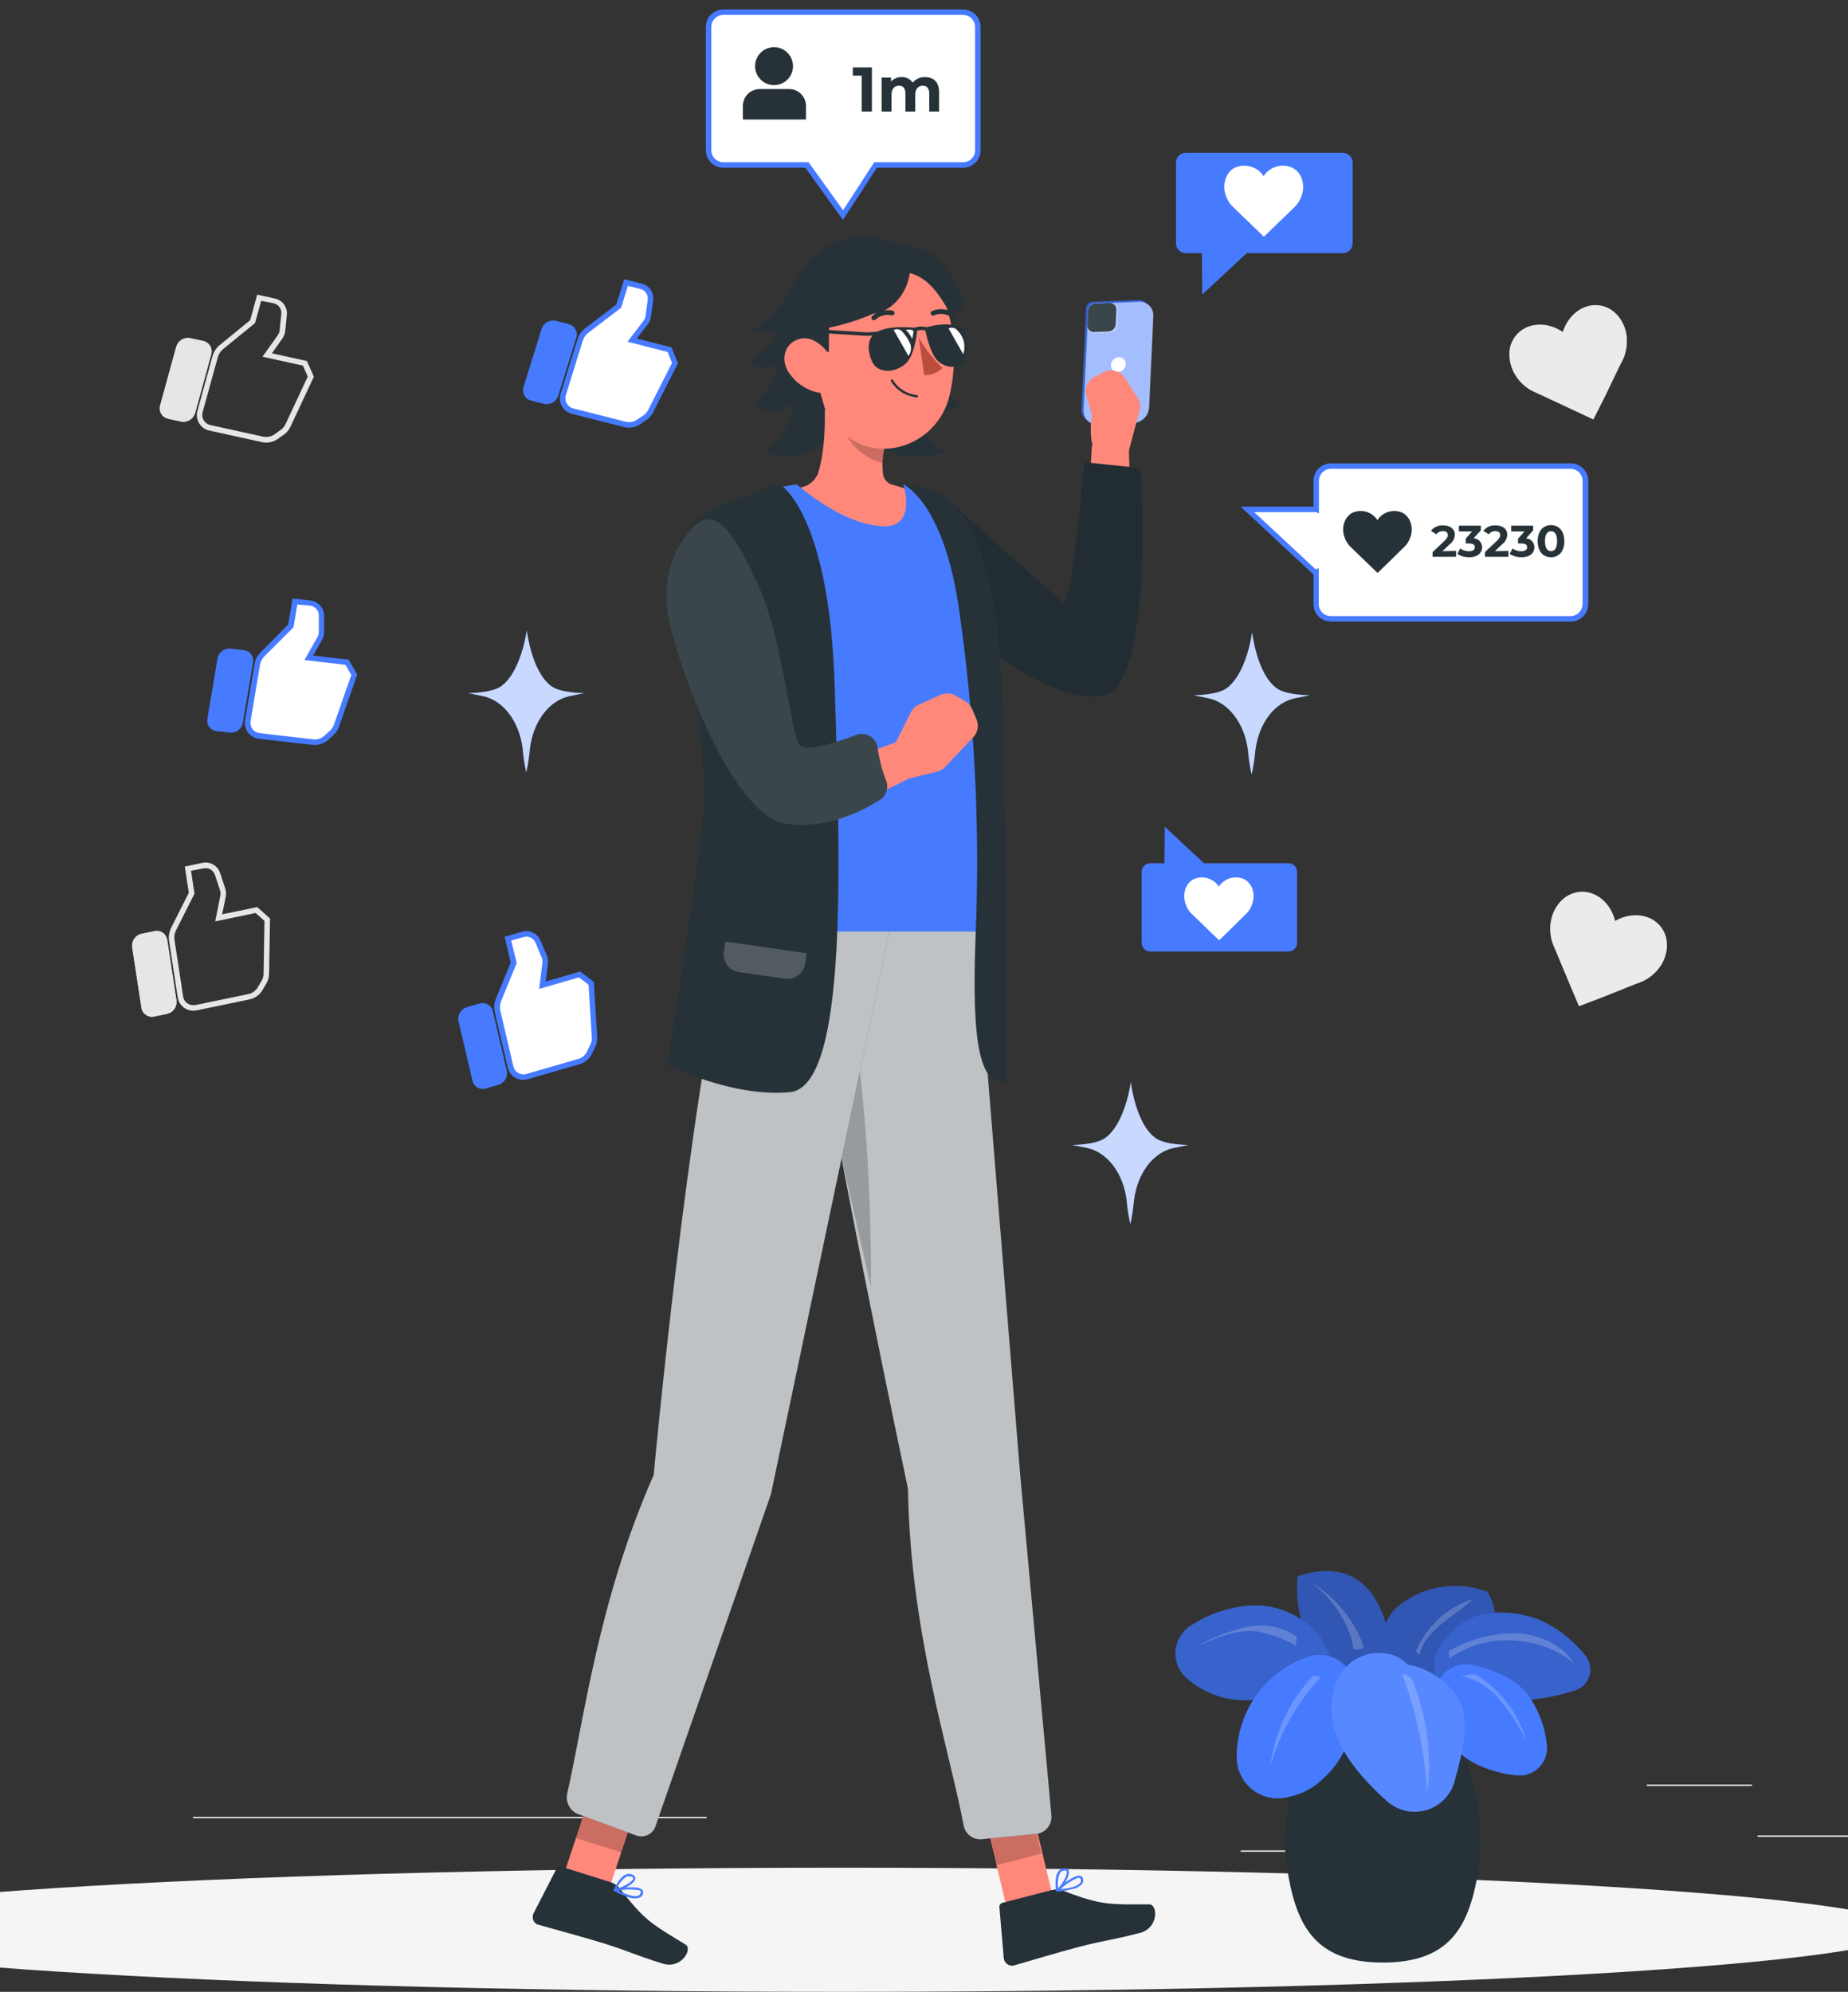 <svg width="77" height="83" viewBox="0 0 77 83" fill="none" xmlns="http://www.w3.org/2000/svg">
<rect x="0" y="0" width="77" height="83" fill="#333333" stroke="none"/>
<g clip-path="url(#clip0_9347_9105)">
<path d="M80.798 76.483H73.231V76.54H80.798V76.483Z" fill="#EBEBEB"/>
<path d="M53.681 77.106H51.695V77.163H53.681V77.106Z" fill="#EBEBEB"/>
<path d="M73.002 74.363H68.617V74.42H73.002V74.363Z" fill="#EBEBEB"/>
<path d="M29.444 75.711H8.039V75.768H29.444V75.711Z" fill="#EBEBEB"/>
<path d="M6.437 38.801L5.897 38.911C5.774 38.939 5.665 39.012 5.593 39.116C5.521 39.22 5.491 39.348 5.509 39.473L5.893 41.987C5.901 42.047 5.921 42.105 5.953 42.157C5.985 42.209 6.027 42.253 6.077 42.288C6.126 42.323 6.183 42.347 6.243 42.359C6.302 42.371 6.364 42.37 6.423 42.357L6.962 42.245C7.086 42.218 7.194 42.145 7.266 42.041C7.338 41.937 7.369 41.81 7.351 41.685L6.967 39.172C6.959 39.111 6.938 39.053 6.907 39.002C6.875 38.95 6.833 38.905 6.783 38.87C6.733 38.835 6.677 38.811 6.617 38.799C6.557 38.788 6.496 38.788 6.437 38.801Z" fill="#E6E6E6"/>
<path d="M6.437 38.801L5.897 38.911C5.774 38.939 5.665 39.012 5.593 39.116C5.521 39.22 5.491 39.348 5.509 39.473L5.893 41.987C5.901 42.047 5.921 42.105 5.953 42.157C5.985 42.209 6.027 42.253 6.077 42.288C6.126 42.323 6.183 42.347 6.243 42.359C6.302 42.371 6.364 42.37 6.423 42.357L6.962 42.245C7.086 42.218 7.194 42.145 7.266 42.041C7.338 41.937 7.369 41.81 7.351 41.685L6.967 39.172C6.959 39.111 6.938 39.053 6.907 39.002C6.875 38.95 6.833 38.905 6.783 38.87C6.733 38.835 6.677 38.811 6.617 38.799C6.557 38.788 6.496 38.788 6.437 38.801Z" fill="#E6E6E6"/>
<path d="M8.057 42.116C7.897 42.117 7.743 42.06 7.623 41.956C7.503 41.852 7.425 41.707 7.403 41.549L7.044 39.203C7.018 39.016 7.049 38.825 7.133 38.657L7.867 37.201L7.7 36.109L8.431 35.956C8.586 35.922 8.748 35.947 8.885 36.026C9.022 36.105 9.125 36.233 9.174 36.383L9.384 37.021C9.421 37.133 9.428 37.252 9.405 37.368L9.258 38.099L10.719 37.798L11.251 38.275L11.212 40.576C11.21 40.719 11.171 40.858 11.098 40.98L10.94 41.252C10.882 41.352 10.804 41.439 10.711 41.507C10.618 41.574 10.511 41.621 10.399 41.645L8.196 42.102C8.15 42.111 8.103 42.116 8.057 42.116ZM7.958 36.287L8.105 37.238L7.337 38.76C7.273 38.886 7.25 39.029 7.271 39.169L7.629 41.515C7.637 41.574 7.657 41.631 7.688 41.682C7.719 41.733 7.761 41.776 7.81 41.81C7.91 41.877 8.032 41.901 8.15 41.879L10.353 41.422C10.434 41.404 10.511 41.37 10.579 41.32C10.646 41.271 10.702 41.208 10.744 41.136L10.901 40.866C10.953 40.777 10.981 40.677 10.983 40.574L11.02 38.376L10.652 38.044L8.966 38.394L9.181 37.325C9.196 37.249 9.191 37.17 9.167 37.096L8.957 36.461C8.926 36.364 8.859 36.281 8.77 36.23C8.682 36.179 8.577 36.163 8.477 36.184L7.958 36.287Z" fill="#E6E6E6"/>
<path d="M8.467 14.209L7.93 14.092C7.806 14.067 7.677 14.089 7.569 14.154C7.461 14.219 7.381 14.323 7.345 14.444L6.673 16.893C6.657 16.952 6.652 17.013 6.66 17.073C6.668 17.134 6.688 17.191 6.72 17.244C6.751 17.296 6.792 17.341 6.842 17.376C6.891 17.411 6.947 17.436 7.007 17.449L7.544 17.565C7.668 17.59 7.797 17.568 7.905 17.502C8.014 17.437 8.093 17.333 8.129 17.211L8.801 14.764C8.817 14.706 8.822 14.644 8.814 14.584C8.806 14.524 8.786 14.466 8.754 14.414C8.723 14.362 8.681 14.317 8.632 14.281C8.582 14.246 8.526 14.221 8.467 14.209Z" fill="#E6E6E6"/>
<path d="M8.467 14.209L7.93 14.092C7.806 14.067 7.677 14.089 7.569 14.154C7.461 14.219 7.381 14.323 7.345 14.444L6.673 16.893C6.657 16.952 6.652 17.013 6.66 17.073C6.668 17.134 6.688 17.191 6.72 17.244C6.751 17.296 6.792 17.341 6.842 17.376C6.891 17.411 6.947 17.436 7.007 17.449L7.544 17.565C7.668 17.59 7.797 17.568 7.905 17.502C8.014 17.437 8.093 17.333 8.129 17.211L8.801 14.764C8.817 14.706 8.822 14.644 8.814 14.584C8.806 14.524 8.786 14.466 8.754 14.414C8.723 14.362 8.681 14.317 8.632 14.281C8.582 14.246 8.526 14.221 8.467 14.209Z" fill="#E6E6E6"/>
<path d="M11.094 18.443C11.037 18.442 10.979 18.436 10.923 18.425L8.727 17.942C8.638 17.924 8.554 17.887 8.48 17.835C8.407 17.783 8.344 17.715 8.297 17.638C8.251 17.56 8.22 17.474 8.209 17.384C8.197 17.294 8.204 17.203 8.229 17.115L8.857 14.831C8.909 14.651 9.016 14.491 9.161 14.374L10.425 13.341L10.717 12.278L11.448 12.438C11.602 12.47 11.739 12.558 11.832 12.684C11.925 12.811 11.969 12.967 11.953 13.124L11.885 13.791C11.873 13.908 11.829 14.02 11.759 14.115L11.33 14.723L12.787 15.043L13.078 15.697L12.102 17.783C12.042 17.911 11.95 18.022 11.835 18.105L11.579 18.288C11.437 18.389 11.268 18.443 11.094 18.443ZM10.882 12.537L10.626 13.464L9.303 14.54C9.193 14.63 9.113 14.751 9.074 14.888L8.444 17.172C8.428 17.23 8.423 17.29 8.431 17.349C8.439 17.408 8.459 17.464 8.49 17.515C8.52 17.566 8.561 17.61 8.609 17.644C8.658 17.678 8.712 17.702 8.771 17.714L10.969 18.196C11.05 18.213 11.134 18.212 11.216 18.195C11.297 18.178 11.374 18.144 11.442 18.096L11.695 17.913C11.779 17.855 11.847 17.776 11.892 17.684L12.822 15.692L12.621 15.235L10.937 14.865L11.569 13.976C11.615 13.913 11.644 13.839 11.652 13.761L11.72 13.094C11.735 12.991 11.709 12.886 11.649 12.801C11.588 12.716 11.498 12.658 11.396 12.637L10.882 12.537Z" fill="#E6E6E6"/>
<path d="M68.024 41.054L68.149 41.006L68.213 40.983C68.296 40.956 68.376 40.923 68.453 40.885L68.504 40.864C68.722 40.751 68.916 40.596 69.075 40.407C69.095 40.382 69.116 40.357 69.134 40.33C69.325 40.079 69.436 39.778 69.456 39.464C69.456 39.429 69.456 39.395 69.456 39.361C69.455 39.091 69.365 38.83 69.201 38.616C68.778 38.077 67.967 37.988 67.297 38.376C67.117 37.624 66.495 37.097 65.812 37.163C65.543 37.191 65.291 37.307 65.094 37.492L65.021 37.563C64.809 37.795 64.668 38.084 64.617 38.394C64.617 38.426 64.606 38.458 64.601 38.49C64.586 38.626 64.586 38.763 64.601 38.899C64.612 39.01 64.633 39.119 64.663 39.226L64.681 39.272C64.707 39.357 64.74 39.441 64.779 39.521L64.804 39.58L64.857 39.706L65.369 40.931L65.421 41.056L65.789 41.931L66.673 41.593L66.799 41.545L68.024 41.054Z" fill="#EBEBEB"/>
<path d="M67.447 15.331L67.508 15.209L67.538 15.15C67.581 15.076 67.618 15 67.65 14.921L67.673 14.871C67.71 14.767 67.739 14.66 67.757 14.551C67.782 14.416 67.79 14.278 67.783 14.14V14.044C67.753 13.73 67.633 13.432 67.438 13.185L67.371 13.11C67.19 12.912 66.949 12.779 66.686 12.73C66 12.614 65.352 13.094 65.116 13.832C64.476 13.395 63.661 13.425 63.201 13.934C63.022 14.135 62.912 14.388 62.891 14.656C62.891 14.691 62.891 14.725 62.891 14.759C62.889 15.074 62.978 15.383 63.149 15.648C63.165 15.675 63.183 15.703 63.201 15.728C63.281 15.84 63.372 15.942 63.473 16.034C63.555 16.109 63.644 16.177 63.738 16.235L63.782 16.256C63.859 16.301 63.94 16.341 64.024 16.375L64.081 16.402L64.204 16.459L65.409 17.021L65.532 17.078L66.391 17.481L66.818 16.635L66.878 16.514L67.447 15.331Z" fill="#EBEBEB"/>
<path d="M35.122 83C59.589 83 79.424 81.842 79.424 80.414C79.424 78.985 59.589 77.827 35.122 77.827C10.655 77.827 -9.18 78.985 -9.18 80.414C-9.18 81.842 10.655 83 35.122 83Z" fill="#F5F5F5"/>
<path d="M61.625 77.773C61.259 80.15 60.533 81.779 57.622 81.779C54.711 81.779 53.982 80.15 53.616 77.773C53.159 74.865 54.759 70.019 57.622 70.019C60.485 70.019 62.082 74.865 61.625 77.773Z" fill="#263238"/>
<path d="M57.54 70.659C57.009 70.583 56.5 70.396 56.047 70.109C55.594 69.823 55.206 69.444 54.91 68.998C54.247 68.029 53.949 66.857 54.069 65.689C55.212 65.291 56.409 65.339 57.22 66.5C57.613 67.113 57.847 67.813 57.903 68.539C57.959 69.265 57.834 69.993 57.54 70.659Z" fill="#467BFF"/>
<path opacity="0.3" d="M57.54 70.659C57.009 70.583 56.5 70.396 56.047 70.109C55.594 69.823 55.206 69.444 54.91 68.998C54.247 68.029 53.949 66.857 54.069 65.689C55.212 65.291 56.409 65.339 57.22 66.5C57.613 67.113 57.847 67.813 57.903 68.539C57.959 69.265 57.834 69.993 57.54 70.659Z" fill="black"/>
<path d="M55.457 69.301C55.245 67.857 53.712 66.874 52.259 66.893C51.318 66.929 50.406 67.221 49.62 67.738C49.438 67.852 49.285 68.007 49.174 68.191C49.063 68.375 48.997 68.582 48.98 68.796C48.964 69.01 48.998 69.225 49.081 69.424C49.163 69.622 49.29 69.799 49.453 69.939C50.034 70.444 50.758 70.757 51.525 70.834C52.903 70.969 54.489 70.29 55.457 69.301Z" fill="#467BFF"/>
<path opacity="0.2" d="M55.457 69.301C55.245 67.857 53.712 66.874 52.259 66.893C51.318 66.929 50.406 67.221 49.62 67.738C49.438 67.852 49.285 68.007 49.174 68.191C49.063 68.375 48.997 68.582 48.98 68.796C48.964 69.01 48.998 69.225 49.081 69.424C49.163 69.622 49.29 69.799 49.453 69.939C50.034 70.444 50.758 70.757 51.525 70.834C52.903 70.969 54.489 70.29 55.457 69.301Z" fill="black"/>
<path d="M56.477 70.412C56.469 70.175 56.405 69.944 56.291 69.737C56.176 69.53 56.014 69.353 55.818 69.221C55.622 69.088 55.397 69.004 55.163 68.974C54.928 68.945 54.689 68.972 54.467 69.052C53.606 69.356 52.861 69.921 52.335 70.668C51.81 71.415 51.53 72.307 51.535 73.22C51.533 73.466 51.585 73.71 51.687 73.934C51.788 74.158 51.937 74.358 52.123 74.519C52.309 74.68 52.528 74.798 52.765 74.867C53.002 74.935 53.25 74.951 53.493 74.913C53.925 74.847 54.337 74.692 54.704 74.456C55.519 73.886 56.099 73.04 56.338 72.075C56.464 71.53 56.511 70.97 56.477 70.412Z" fill="#467BFF"/>
<path d="M56.477 70.412C56.469 70.175 56.405 69.944 56.291 69.737C56.176 69.53 56.014 69.353 55.818 69.221C55.622 69.088 55.397 69.004 55.163 68.974C54.928 68.945 54.689 68.972 54.467 69.052C53.606 69.356 52.861 69.921 52.335 70.668C51.81 71.415 51.53 72.307 51.535 73.22C51.533 73.466 51.585 73.71 51.687 73.934C51.788 74.158 51.937 74.358 52.123 74.519C52.309 74.68 52.528 74.798 52.765 74.867C53.002 74.935 53.25 74.951 53.493 74.913C53.925 74.847 54.337 74.692 54.704 74.456C55.519 73.886 56.099 73.04 56.338 72.075C56.464 71.53 56.511 70.97 56.477 70.412Z" fill="#467BFF"/>
<path d="M61.983 66.338C61.073 65.986 60.062 66.002 59.163 66.381C58.833 66.523 58.525 66.712 58.249 66.941C58.017 67.13 57.839 67.378 57.733 67.659C57.628 67.94 57.599 68.243 57.649 68.539C57.7 68.835 57.828 69.112 58.02 69.341C58.213 69.571 58.463 69.746 58.745 69.847C59.076 69.972 59.428 70.03 59.781 70.017C60.134 70.004 60.481 69.921 60.802 69.772C62.115 69.132 62.73 67.59 61.983 66.338Z" fill="#467BFF"/>
<path opacity="0.3" d="M61.983 66.338C61.073 65.986 60.062 66.002 59.163 66.381C58.833 66.523 58.525 66.712 58.249 66.941C58.017 67.13 57.839 67.378 57.733 67.659C57.628 67.94 57.599 68.243 57.649 68.539C57.7 68.835 57.828 69.112 58.02 69.341C58.213 69.571 58.463 69.746 58.745 69.847C59.076 69.972 59.428 70.03 59.781 70.017C60.134 70.004 60.481 69.921 60.802 69.772C62.115 69.132 62.73 67.59 61.983 66.338Z" fill="black"/>
<path d="M60.783 67.734C60.402 68.066 60.011 68.42 59.826 68.943C59.753 69.15 59.73 69.371 59.757 69.59C59.851 70.245 60.365 70.456 60.831 70.581C62.411 71 64.078 70.95 65.629 70.437C65.772 70.392 65.901 70.312 66.005 70.205C66.109 70.098 66.186 69.967 66.228 69.823C66.27 69.68 66.276 69.528 66.246 69.382C66.215 69.236 66.15 69.099 66.055 68.984C65.557 68.353 64.916 67.85 64.186 67.517C63.203 67.101 61.626 67.003 60.783 67.734Z" fill="#467BFF"/>
<path opacity="0.2" d="M60.783 67.734C60.402 68.066 60.011 68.42 59.826 68.943C59.753 69.15 59.73 69.371 59.757 69.59C59.851 70.245 60.365 70.456 60.831 70.581C62.411 71 64.078 70.95 65.629 70.437C65.772 70.392 65.901 70.312 66.005 70.205C66.109 70.098 66.186 69.967 66.228 69.823C66.27 69.68 66.276 69.528 66.246 69.382C66.215 69.236 66.15 69.099 66.055 68.984C65.557 68.353 64.916 67.85 64.186 67.517C63.203 67.101 61.626 67.003 60.783 67.734Z" fill="black"/>
<path d="M61.399 69.388C61.068 69.309 60.719 69.362 60.426 69.537C60.134 69.712 59.921 69.994 59.834 70.323C59.718 70.779 59.735 71.258 59.882 71.705C60.044 72.134 60.294 72.525 60.615 72.852C60.936 73.18 61.321 73.437 61.746 73.609C62.202 73.801 62.683 73.924 63.174 73.974C63.345 73.995 63.519 73.977 63.682 73.922C63.845 73.866 63.993 73.775 64.115 73.654C64.238 73.533 64.332 73.386 64.39 73.224C64.447 73.062 64.468 72.889 64.449 72.718C64.376 71.977 64.112 71.268 63.684 70.659C63.158 69.948 62.276 69.603 61.399 69.388Z" fill="#467BFF"/>
<path d="M61.399 69.388C61.068 69.309 60.719 69.362 60.426 69.537C60.134 69.712 59.921 69.994 59.834 70.323C59.718 70.779 59.735 71.258 59.882 71.705C60.044 72.134 60.294 72.525 60.615 72.852C60.936 73.18 61.321 73.437 61.746 73.609C62.202 73.801 62.683 73.924 63.174 73.974C63.345 73.995 63.519 73.977 63.682 73.922C63.845 73.866 63.993 73.775 64.115 73.654C64.238 73.533 64.332 73.386 64.39 73.224C64.447 73.062 64.468 72.889 64.449 72.718C64.376 71.977 64.112 71.268 63.684 70.659C63.158 69.948 62.276 69.603 61.399 69.388Z" fill="#467BFF"/>
<path d="M58.656 69.373C58.055 68.687 56.862 68.733 56.19 69.361C55.519 69.989 55.343 71.018 55.562 71.909C55.781 72.8 56.339 73.57 56.96 74.244C57.228 74.529 57.506 74.804 57.801 75.064C58.022 75.259 58.289 75.394 58.577 75.457C58.865 75.519 59.164 75.507 59.446 75.422C59.728 75.337 59.983 75.181 60.188 74.969C60.393 74.757 60.54 74.496 60.616 74.212V74.189C60.874 73.261 61.133 72.297 60.975 71.349C60.817 70.401 59.602 69.471 58.656 69.373Z" fill="#467BFF"/>
<path opacity="0.1" d="M58.656 69.373C58.055 68.687 56.862 68.733 56.19 69.361C55.519 69.989 55.343 71.018 55.562 71.909C55.781 72.8 56.339 73.57 56.96 74.244C57.228 74.529 57.506 74.804 57.801 75.064C58.022 75.259 58.289 75.394 58.577 75.457C58.865 75.519 59.164 75.507 59.446 75.422C59.728 75.337 59.983 75.181 60.188 74.969C60.393 74.757 60.54 74.496 60.616 74.212V74.189C60.874 73.261 61.133 72.297 60.975 71.349C60.817 70.401 59.602 69.471 58.656 69.373Z" fill="white"/>
<path opacity="0.2" d="M58.858 70.03C59.458 71.521 59.67 73.14 59.472 74.735C59.372 73.034 59.02 71.359 58.426 69.763C58.515 69.764 58.602 69.79 58.678 69.837C58.754 69.884 58.816 69.951 58.858 70.03Z" fill="white"/>
<path opacity="0.2" d="M55.037 69.886C54.043 70.946 53.319 72.23 52.926 73.629C53.099 72.227 53.707 70.914 54.665 69.875C54.772 69.779 54.911 69.824 55.037 69.886Z" fill="white"/>
<path opacity="0.2" d="M53.991 68.578C53.484 68.285 52.931 68.083 52.355 67.981C51.514 67.881 50.684 68.262 49.898 68.584C50.54 68.228 51.228 67.963 51.943 67.796C52.302 67.715 52.673 67.709 53.035 67.779C53.395 67.848 53.738 67.992 54.041 68.201C54.027 68.331 54.002 68.445 53.991 68.578Z" fill="white"/>
<path opacity="0.2" d="M63.582 72.505C63.285 71.917 62.926 71.362 62.511 70.851C62.088 70.338 61.51 69.978 60.863 69.825C61.053 69.825 61.284 69.768 61.473 69.768C62.51 70.393 63.271 71.388 63.603 72.553C63.621 72.512 63.564 72.548 63.582 72.505Z" fill="white"/>
<path opacity="0.2" d="M56.829 68.632C56.439 67.515 55.67 66.57 54.656 65.961C55.419 66.533 55.989 67.323 56.29 68.228C56.34 68.378 56.34 68.559 56.395 68.707C56.467 68.739 56.546 68.748 56.623 68.735C56.701 68.722 56.772 68.686 56.829 68.632Z" fill="white"/>
<path opacity="0.2" d="M61.397 66.619C60.857 66.788 60.362 67.074 59.946 67.457C59.53 67.839 59.203 68.308 58.988 68.831C59.068 68.872 59.068 68.911 59.151 68.952C59.251 68.397 59.694 67.963 60.135 67.611C60.576 67.259 60.976 67.003 61.397 66.619Z" fill="white"/>
<path opacity="0.2" d="M65.594 69.308C65.068 68.506 64.088 68.081 63.128 68.054C62.163 68.063 61.216 68.316 60.375 68.789V69.116C61.131 68.579 62.046 68.311 62.973 68.358C63.927 68.381 64.847 68.715 65.594 69.308Z" fill="white"/>
<path d="M47.57 39.295V36.325C47.57 36.278 47.58 36.232 47.597 36.189C47.615 36.146 47.642 36.106 47.675 36.074C47.708 36.041 47.747 36.015 47.791 35.997C47.834 35.979 47.88 35.97 47.927 35.971H48.519L48.532 34.451L50.166 35.971H53.689C53.783 35.971 53.873 36.008 53.94 36.074C54.006 36.141 54.043 36.231 54.043 36.325V39.295C54.043 39.389 54.005 39.479 53.939 39.545C53.873 39.611 53.783 39.649 53.689 39.649H47.918C47.825 39.647 47.737 39.609 47.672 39.542C47.607 39.476 47.571 39.388 47.57 39.295Z" fill="#467BFF"/>
<path d="M51.783 38.214L51.84 38.162L51.868 38.132C51.905 38.099 51.94 38.064 51.973 38.027L51.993 38.004C52.034 37.955 52.069 37.902 52.101 37.846C52.139 37.774 52.169 37.697 52.19 37.618C52.196 37.6 52.202 37.582 52.206 37.563C52.248 37.387 52.238 37.202 52.178 37.031C52.172 37.012 52.164 36.994 52.156 36.976C52.093 36.834 51.986 36.717 51.852 36.64C51.667 36.555 51.458 36.538 51.263 36.594C51.067 36.65 50.898 36.774 50.787 36.944C50.676 36.774 50.507 36.65 50.312 36.594C50.117 36.538 49.909 36.555 49.724 36.64C49.589 36.716 49.481 36.834 49.418 36.976L49.395 37.031C49.337 37.202 49.328 37.387 49.37 37.563L49.384 37.618C49.406 37.697 49.436 37.774 49.475 37.846C49.506 37.902 49.542 37.955 49.583 38.004L49.603 38.025C49.636 38.065 49.673 38.101 49.713 38.134L49.738 38.162L49.795 38.214L50.346 38.749L50.401 38.801L50.796 39.183L51.187 38.801L51.242 38.749L51.783 38.214Z" fill="white"/>
<path d="M49 6.775V10.143C49 10.25 49.043 10.353 49.118 10.428C49.194 10.504 49.297 10.547 49.404 10.547H50.076L50.094 12.274L51.95 10.547H55.955C56.062 10.546 56.165 10.504 56.24 10.428C56.316 10.352 56.359 10.249 56.36 10.143V6.775C56.359 6.667 56.316 6.565 56.24 6.489C56.165 6.414 56.062 6.371 55.955 6.37H49.404C49.297 6.37 49.194 6.413 49.118 6.489C49.043 6.564 49 6.667 49 6.775Z" fill="#467BFF"/>
<path d="M53.788 8.774L53.852 8.712L53.884 8.68C53.927 8.643 53.967 8.603 54.002 8.559L54.028 8.534C54.072 8.477 54.113 8.416 54.149 8.353C54.191 8.274 54.226 8.19 54.252 8.104C54.258 8.084 54.263 8.063 54.268 8.042C54.316 7.842 54.305 7.632 54.238 7.437L54.213 7.375C54.139 7.213 54.015 7.079 53.859 6.994C53.649 6.896 53.412 6.877 53.19 6.94C52.968 7.003 52.776 7.145 52.65 7.339C52.524 7.145 52.332 7.004 52.11 6.941C51.888 6.877 51.65 6.896 51.441 6.994C51.289 7.078 51.169 7.21 51.098 7.368C51.098 7.389 51.08 7.41 51.073 7.43C51.004 7.625 50.993 7.835 51.041 8.036C51.048 8.056 51.053 8.076 51.057 8.097C51.083 8.184 51.118 8.267 51.162 8.346C51.197 8.41 51.237 8.471 51.283 8.527L51.306 8.55C51.345 8.594 51.386 8.636 51.43 8.675L51.462 8.705L51.523 8.767L52.152 9.372L52.216 9.434L52.661 9.866L53.107 9.434L53.171 9.372L53.788 8.774Z" fill="white"/>
<path d="M21.927 32.184C22.001 31.855 22.052 31.52 22.08 31.183C22.222 30.052 22.891 29.18 23.736 29.006L24.344 28.883C24.344 28.883 23.389 28.883 22.989 28.604C22.144 28.012 21.95 26.262 21.95 26.262C21.95 26.262 21.721 28.012 20.867 28.604C20.467 28.883 19.512 28.883 19.512 28.883L20.119 29.006C20.965 29.18 21.634 30.052 21.776 31.183C21.805 31.52 21.855 31.854 21.927 32.184Z" fill="#467BFF"/>
<g opacity="0.7">
<path d="M21.927 32.184C22.001 31.855 22.052 31.52 22.08 31.183C22.222 30.052 22.891 29.18 23.736 29.006L24.344 28.883C24.344 28.883 23.389 28.883 22.989 28.604C22.144 28.012 21.95 26.262 21.95 26.262C21.95 26.262 21.721 28.012 20.867 28.604C20.467 28.883 19.512 28.883 19.512 28.883L20.119 29.006C20.965 29.18 21.634 30.052 21.776 31.183C21.805 31.52 21.855 31.854 21.927 32.184Z" fill="white"/>
</g>
<path d="M52.152 32.273C52.224 31.943 52.275 31.609 52.305 31.272C52.444 30.13 53.114 29.268 53.959 29.095L54.569 28.971C54.569 28.971 53.612 28.971 53.212 28.693C52.367 28.101 52.172 26.351 52.172 26.351C52.172 26.351 51.944 28.101 51.089 28.693C50.692 28.971 49.734 28.971 49.734 28.971L50.344 29.095C51.188 29.268 51.859 30.141 51.999 31.272C52.026 31.609 52.077 31.943 52.152 32.273Z" fill="#467BFF"/>
<g opacity="0.7">
<path d="M52.152 32.273C52.224 31.943 52.275 31.609 52.305 31.272C52.444 30.13 53.114 29.268 53.959 29.095L54.569 28.971C54.569 28.971 53.612 28.971 53.212 28.693C52.367 28.101 52.172 26.351 52.172 26.351C52.172 26.351 51.944 28.101 51.089 28.693C50.692 28.971 49.734 28.971 49.734 28.971L50.344 29.095C51.188 29.268 51.859 30.141 51.999 31.272C52.026 31.609 52.077 31.943 52.152 32.273Z" fill="white"/>
</g>
<path d="M47.097 51.009C47.169 50.68 47.22 50.346 47.25 50.011C47.39 48.88 48.059 48.007 48.904 47.833L49.514 47.71C49.514 47.71 48.557 47.71 48.157 47.429C47.312 46.837 47.118 45.089 47.118 45.089C47.118 45.089 46.889 46.837 46.035 47.429C45.637 47.71 44.68 47.71 44.68 47.71L45.29 47.833C46.133 48.007 46.805 48.88 46.944 50.011C46.973 50.346 47.024 50.68 47.097 51.009Z" fill="#467BFF"/>
<g opacity="0.7">
<path d="M47.097 51.01C47.169 50.681 47.22 50.347 47.25 50.011C47.39 48.88 48.059 48.008 48.904 47.834L49.514 47.711C49.514 47.711 48.557 47.711 48.157 47.43C47.312 46.838 47.118 45.09 47.118 45.09C47.118 45.09 46.889 46.838 46.035 47.43C45.637 47.711 44.68 47.711 44.68 47.711L45.29 47.834C46.133 48.008 46.805 48.88 46.944 50.011C46.973 50.347 47.024 50.681 47.097 51.01Z" fill="white"/>
</g>
<path d="M65.44 19.421H55.457C55.376 19.421 55.296 19.436 55.221 19.467C55.147 19.498 55.079 19.543 55.022 19.6C54.965 19.657 54.919 19.725 54.889 19.8C54.858 19.875 54.842 19.955 54.843 20.035V21.228H51.973L54.804 23.863L54.833 23.849V25.174C54.833 25.337 54.898 25.494 55.013 25.609C55.129 25.724 55.285 25.789 55.448 25.789H65.44C65.603 25.788 65.759 25.723 65.874 25.608C65.989 25.493 66.054 25.337 66.054 25.174V20.035C66.054 19.872 65.99 19.716 65.874 19.601C65.759 19.486 65.603 19.421 65.44 19.421Z" fill="white"/>
<path d="M65.44 25.901H55.457C55.264 25.901 55.078 25.824 54.941 25.687C54.805 25.551 54.728 25.365 54.728 25.172V23.938L51.691 21.112H54.728V20.035C54.728 19.842 54.805 19.657 54.941 19.52C55.078 19.383 55.264 19.307 55.457 19.307H65.449C65.642 19.307 65.827 19.384 65.963 19.521C66.1 19.657 66.177 19.842 66.178 20.035V25.172C66.177 25.268 66.158 25.364 66.121 25.453C66.083 25.541 66.029 25.622 65.96 25.69C65.892 25.758 65.81 25.811 65.721 25.847C65.632 25.884 65.536 25.902 65.44 25.901ZM54.947 23.671V25.172C54.948 25.305 55.001 25.431 55.095 25.525C55.188 25.619 55.315 25.672 55.448 25.672H65.44C65.572 25.672 65.699 25.619 65.793 25.525C65.886 25.431 65.939 25.305 65.94 25.172V20.035C65.939 19.903 65.886 19.776 65.793 19.682C65.699 19.589 65.572 19.536 65.44 19.535H55.457C55.324 19.536 55.197 19.589 55.104 19.682C55.01 19.776 54.957 19.903 54.956 20.035V21.388L54.819 21.34H52.258L54.822 23.726L54.947 23.671Z" fill="#467BFF"/>
<path d="M58.378 22.919L58.432 22.866L58.462 22.839C58.499 22.806 58.533 22.771 58.565 22.734L58.586 22.711C58.626 22.662 58.661 22.609 58.691 22.553C58.728 22.485 58.759 22.413 58.782 22.339L58.796 22.284C58.838 22.109 58.828 21.926 58.768 21.756L58.748 21.703C58.685 21.562 58.578 21.445 58.444 21.37C58.262 21.285 58.055 21.269 57.862 21.324C57.669 21.38 57.502 21.503 57.393 21.671C57.283 21.503 57.117 21.38 56.924 21.324C56.731 21.269 56.524 21.285 56.342 21.37C56.208 21.445 56.102 21.562 56.04 21.703C56.032 21.721 56.024 21.738 56.017 21.756C55.957 21.926 55.949 22.109 55.992 22.284C55.995 22.302 55.999 22.321 56.006 22.339C56.027 22.413 56.057 22.485 56.095 22.553C56.126 22.609 56.161 22.662 56.2 22.711L56.218 22.732C56.252 22.77 56.289 22.806 56.328 22.839L56.353 22.866L56.408 22.919L56.954 23.447L57.009 23.499L57.4 23.876L57.786 23.499L57.841 23.447L58.378 22.919Z" fill="#263238"/>
<path d="M40.73 1.124V6.26C40.73 6.423 40.666 6.58 40.55 6.695C40.435 6.81 40.279 6.875 40.116 6.875H36.476L35.121 8.968L33.62 6.882H30.126C29.963 6.881 29.808 6.816 29.692 6.701C29.577 6.586 29.512 6.43 29.512 6.267V1.124C29.514 0.962 29.579 0.807 29.694 0.693C29.809 0.579 29.964 0.514 30.126 0.514H40.116C40.278 0.514 40.434 0.578 40.549 0.692C40.664 0.806 40.729 0.962 40.73 1.124Z" fill="white"/>
<path d="M35.122 9.164L33.557 6.989H30.13C29.938 6.986 29.755 6.908 29.62 6.772C29.486 6.636 29.41 6.452 29.41 6.26V1.123C29.41 0.93 29.487 0.745 29.624 0.608C29.76 0.471 29.946 0.395 30.139 0.395H40.129C40.322 0.395 40.507 0.471 40.644 0.608C40.781 0.745 40.857 0.93 40.857 1.123V6.26C40.857 6.453 40.781 6.639 40.644 6.775C40.507 6.912 40.322 6.989 40.129 6.989H36.539L35.122 9.164ZM30.128 0.623C29.997 0.626 29.872 0.68 29.781 0.774C29.69 0.867 29.639 0.993 29.639 1.123V6.26C29.639 6.393 29.691 6.52 29.785 6.614C29.879 6.707 30.006 6.76 30.139 6.76H33.69L35.129 8.759L36.427 6.76H40.129C40.261 6.76 40.389 6.707 40.482 6.614C40.576 6.52 40.629 6.393 40.629 6.26V1.123C40.629 0.991 40.576 0.863 40.482 0.77C40.389 0.676 40.261 0.623 40.129 0.623H30.128Z" fill="#467BFF"/>
<path d="M60.67 22.956V23.2H59.692V23.006L60.19 22.533C60.307 22.423 60.327 22.357 60.327 22.293C60.327 22.192 60.256 22.133 60.119 22.133C60.067 22.131 60.015 22.142 59.968 22.165C59.921 22.187 59.88 22.221 59.85 22.263L59.621 22.122C59.682 22.044 59.76 21.983 59.85 21.943C59.939 21.904 60.037 21.886 60.135 21.893C60.423 21.893 60.617 22.041 60.617 22.275C60.615 22.355 60.595 22.434 60.557 22.505C60.52 22.576 60.466 22.637 60.4 22.684L60.101 22.967L60.67 22.956Z" fill="#263238"/>
<path d="M61.753 22.802C61.753 23.031 61.584 23.22 61.216 23.22C61.042 23.223 60.87 23.176 60.723 23.083L60.839 22.855C60.947 22.933 61.077 22.973 61.209 22.971C61.358 22.971 61.452 22.91 61.452 22.805C61.452 22.699 61.378 22.647 61.209 22.647H61.072V22.448L61.337 22.146H60.787V21.904H61.701V22.101L61.399 22.43C61.495 22.434 61.585 22.475 61.651 22.545C61.717 22.614 61.754 22.706 61.753 22.802Z" fill="#263238"/>
<path d="M62.853 22.956V23.2H61.873V23.006L62.374 22.533C62.488 22.423 62.508 22.357 62.508 22.293C62.508 22.192 62.438 22.133 62.3 22.133C62.249 22.131 62.197 22.142 62.151 22.165C62.104 22.187 62.064 22.221 62.033 22.263L61.805 22.122C61.865 22.044 61.944 21.983 62.033 21.943C62.123 21.904 62.221 21.886 62.319 21.893C62.609 21.893 62.801 22.041 62.801 22.275C62.8 22.355 62.779 22.434 62.742 22.505C62.704 22.576 62.65 22.637 62.584 22.684L62.287 22.967L62.853 22.956Z" fill="#263238"/>
<path d="M63.933 22.802C63.933 23.031 63.764 23.22 63.396 23.22C63.222 23.223 63.05 23.175 62.902 23.083L63.019 22.855C63.127 22.932 63.256 22.973 63.389 22.971C63.54 22.971 63.631 22.91 63.631 22.805C63.631 22.699 63.56 22.647 63.389 22.647H63.252V22.448L63.519 22.146H62.966V21.904H63.88V22.101L63.588 22.432C63.682 22.439 63.769 22.48 63.833 22.549C63.898 22.618 63.933 22.708 63.933 22.802Z" fill="#263238"/>
<path d="M64.07 22.551C64.07 22.124 64.299 21.882 64.626 21.882C64.952 21.882 65.181 22.124 65.181 22.551C65.181 22.979 64.952 23.221 64.626 23.221C64.299 23.221 64.07 22.979 64.07 22.551ZM64.879 22.551C64.879 22.257 64.776 22.136 64.626 22.136C64.475 22.136 64.374 22.257 64.374 22.551C64.374 22.846 64.479 22.967 64.626 22.967C64.772 22.967 64.879 22.846 64.879 22.551Z" fill="#263238"/>
<path d="M32.252 3.547C32.688 3.547 33.042 3.193 33.042 2.756C33.042 2.32 32.688 1.966 32.252 1.966C31.815 1.966 31.461 2.32 31.461 2.756C31.461 3.193 31.815 3.547 32.252 3.547Z" fill="#263238"/>
<path d="M32.879 3.711H31.657C31.47 3.711 31.291 3.785 31.159 3.917C31.027 4.049 30.953 4.228 30.953 4.415V4.979H33.583V4.412C33.582 4.226 33.508 4.048 33.376 3.916C33.244 3.785 33.066 3.711 32.879 3.711Z" fill="#263238"/>
<path d="M36.33 2.809V4.65H35.903V3.151H35.535V2.809H36.33Z" fill="#263238"/>
<path d="M39.129 3.839V4.651H38.718V3.903C38.718 3.675 38.615 3.57 38.448 3.57C38.281 3.57 38.135 3.689 38.135 3.94V4.651H37.726V3.903C37.726 3.675 37.628 3.57 37.456 3.57C37.285 3.57 37.146 3.689 37.146 3.94V4.651H36.734V3.234H37.127V3.398C37.184 3.337 37.253 3.289 37.33 3.257C37.407 3.225 37.49 3.21 37.573 3.213C37.662 3.21 37.751 3.229 37.831 3.269C37.91 3.309 37.979 3.369 38.03 3.442C38.092 3.367 38.17 3.308 38.258 3.268C38.346 3.229 38.443 3.21 38.539 3.213C38.887 3.213 39.129 3.408 39.129 3.839Z" fill="#263238"/>
<path d="M23.697 13.505L23.165 13.368C23.042 13.339 22.912 13.357 22.802 13.419C22.691 13.48 22.608 13.582 22.568 13.702L21.814 16.128C21.796 16.186 21.789 16.247 21.795 16.307C21.801 16.368 21.819 16.426 21.849 16.479C21.879 16.532 21.919 16.578 21.967 16.615C22.015 16.652 22.071 16.678 22.13 16.693L22.662 16.828C22.785 16.857 22.915 16.839 23.026 16.778C23.136 16.716 23.219 16.614 23.259 16.494L24.012 14.07C24.031 14.012 24.038 13.951 24.032 13.89C24.026 13.83 24.008 13.772 23.978 13.719C23.948 13.666 23.908 13.619 23.86 13.583C23.811 13.546 23.756 13.52 23.697 13.505Z" fill="#263238"/>
<path d="M23.697 13.505L23.165 13.368C23.042 13.339 22.912 13.357 22.802 13.419C22.691 13.48 22.608 13.582 22.568 13.702L21.814 16.128C21.796 16.186 21.789 16.247 21.795 16.307C21.801 16.368 21.819 16.426 21.849 16.479C21.879 16.532 21.919 16.578 21.967 16.615C22.015 16.652 22.071 16.678 22.13 16.693L22.662 16.828C22.785 16.857 22.915 16.839 23.026 16.778C23.136 16.716 23.219 16.614 23.259 16.494L24.012 14.07C24.031 14.012 24.038 13.951 24.032 13.89C24.026 13.83 24.008 13.772 23.978 13.719C23.948 13.666 23.908 13.619 23.86 13.583C23.811 13.546 23.756 13.52 23.697 13.505Z" fill="#467BFF"/>
<path d="M27.894 14.574L26.336 14.179L26.891 13.448C26.952 13.371 26.991 13.278 27.003 13.181L27.094 12.518C27.113 12.389 27.082 12.257 27.009 12.149C26.936 12.041 26.826 11.964 26.699 11.933L26.077 11.775L25.771 12.762L24.446 13.772C24.314 13.872 24.217 14.01 24.167 14.168L23.468 16.434C23.445 16.506 23.437 16.581 23.444 16.656C23.451 16.731 23.474 16.803 23.511 16.869C23.547 16.935 23.597 16.992 23.657 17.038C23.717 17.083 23.786 17.116 23.859 17.133L26.038 17.686C26.135 17.711 26.235 17.715 26.333 17.697C26.43 17.68 26.523 17.642 26.605 17.586L26.866 17.412C26.968 17.344 27.051 17.252 27.108 17.143L28.127 15.136L27.894 14.574Z" fill="white"/>
<path d="M26.209 17.823C26.142 17.823 26.075 17.815 26.01 17.798L23.83 17.243C23.742 17.222 23.66 17.183 23.588 17.128C23.516 17.073 23.456 17.005 23.412 16.926C23.368 16.847 23.34 16.759 23.331 16.669C23.322 16.579 23.332 16.488 23.359 16.402L24.065 14.133C24.122 13.951 24.234 13.792 24.385 13.677L25.681 12.689L26.01 11.634L26.734 11.819C26.888 11.855 27.023 11.948 27.112 12.08C27.201 12.211 27.237 12.37 27.214 12.527L27.125 13.192C27.108 13.309 27.062 13.42 26.99 13.514L26.533 14.106L27.979 14.474L28.249 15.136L27.205 17.193C27.141 17.32 27.045 17.429 26.926 17.508L26.666 17.682C26.53 17.772 26.371 17.821 26.209 17.823ZM26.163 11.912L25.877 12.826L24.522 13.859C24.409 13.944 24.326 14.063 24.282 14.197L23.579 16.464C23.56 16.521 23.554 16.581 23.56 16.64C23.566 16.7 23.584 16.757 23.613 16.809C23.642 16.861 23.681 16.906 23.728 16.942C23.775 16.978 23.829 17.003 23.887 17.017L26.067 17.572C26.148 17.592 26.232 17.595 26.314 17.58C26.397 17.566 26.475 17.534 26.544 17.488L26.805 17.312C26.89 17.254 26.96 17.175 27.006 17.083L28.002 15.123L27.817 14.666L26.147 14.241L26.807 13.375C26.856 13.312 26.887 13.238 26.899 13.16L26.988 12.498C27.003 12.396 26.98 12.293 26.922 12.208C26.864 12.123 26.777 12.063 26.677 12.04L26.163 11.912Z" fill="#467BFF"/>
<path d="M19.978 41.817L19.451 41.968C19.329 42.004 19.227 42.086 19.163 42.195C19.099 42.304 19.078 42.434 19.106 42.557L19.684 45.029C19.697 45.089 19.722 45.145 19.758 45.194C19.793 45.243 19.839 45.284 19.891 45.315C19.943 45.346 20.001 45.365 20.062 45.373C20.122 45.38 20.183 45.376 20.241 45.358L20.769 45.205C20.891 45.169 20.995 45.087 21.059 44.976C21.123 44.866 21.143 44.736 21.114 44.611L20.536 42.139C20.522 42.08 20.497 42.025 20.461 41.976C20.425 41.928 20.379 41.887 20.327 41.857C20.275 41.827 20.217 41.808 20.157 41.801C20.097 41.794 20.036 41.799 19.978 41.817Z" fill="#263238"/>
<path d="M19.978 41.817L19.451 41.968C19.329 42.004 19.227 42.086 19.163 42.195C19.099 42.304 19.078 42.434 19.106 42.557L19.684 45.029C19.697 45.089 19.722 45.145 19.758 45.194C19.793 45.243 19.839 45.284 19.891 45.315C19.943 45.346 20.001 45.365 20.062 45.373C20.122 45.38 20.183 45.376 20.241 45.358L20.769 45.205C20.891 45.169 20.995 45.087 21.059 44.976C21.123 44.866 21.143 44.736 21.114 44.611L20.536 42.139C20.522 42.08 20.497 42.025 20.461 41.976C20.425 41.928 20.379 41.887 20.327 41.857C20.275 41.827 20.217 41.808 20.157 41.801C20.097 41.794 20.036 41.799 19.978 41.817Z" fill="#467BFF"/>
<path d="M24.153 40.608L22.608 41.065L22.718 40.151C22.731 40.053 22.717 39.954 22.679 39.863L22.421 39.246C22.372 39.126 22.28 39.027 22.163 38.971C22.045 38.915 21.91 38.904 21.786 38.943L21.171 39.121L21.4 40.126L20.767 41.668C20.704 41.822 20.69 41.991 20.728 42.153L21.267 44.463C21.284 44.536 21.314 44.604 21.358 44.664C21.402 44.725 21.458 44.775 21.522 44.813C21.587 44.851 21.658 44.876 21.732 44.885C21.806 44.894 21.881 44.888 21.953 44.867L24.112 44.241C24.207 44.213 24.295 44.165 24.371 44.1C24.446 44.036 24.508 43.956 24.55 43.867L24.688 43.585C24.742 43.475 24.766 43.352 24.758 43.229L24.621 40.983L24.153 40.608Z" fill="white"/>
<path d="M21.798 44.998C21.682 44.998 21.568 44.967 21.467 44.908C21.389 44.862 21.322 44.801 21.268 44.728C21.215 44.655 21.177 44.572 21.156 44.483L20.617 42.171C20.575 41.987 20.59 41.793 20.663 41.618L21.28 40.11L21.028 39.034L21.748 38.826C21.899 38.78 22.062 38.792 22.205 38.861C22.348 38.929 22.46 39.047 22.52 39.194L22.783 39.813C22.828 39.922 22.845 40.041 22.831 40.158L22.742 40.898L24.174 40.483L24.741 40.917L24.883 43.215C24.891 43.358 24.863 43.5 24.801 43.629L24.663 43.91C24.614 44.014 24.543 44.107 24.455 44.181C24.367 44.256 24.265 44.312 24.154 44.344L21.995 44.97C21.931 44.989 21.865 44.998 21.798 44.998ZM21.3 39.194L21.529 40.129L20.884 41.705C20.83 41.836 20.817 41.98 20.848 42.119L21.389 44.431C21.402 44.489 21.427 44.544 21.462 44.592C21.497 44.64 21.541 44.68 21.593 44.71C21.644 44.74 21.701 44.759 21.76 44.766C21.819 44.773 21.878 44.768 21.935 44.751L24.097 44.125C24.177 44.101 24.25 44.061 24.314 44.006C24.377 43.952 24.427 43.885 24.462 43.809L24.599 43.528C24.645 43.436 24.666 43.332 24.659 43.229L24.524 41.036L24.124 40.727L22.468 41.207L22.6 40.124C22.609 40.046 22.598 39.968 22.568 39.895L22.31 39.276C22.27 39.183 22.196 39.108 22.104 39.066C22.011 39.024 21.907 39.017 21.81 39.048L21.3 39.194Z" fill="#467BFF"/>
<path d="M10.155 27.089L9.609 27.027C9.483 27.014 9.357 27.048 9.255 27.124C9.154 27.2 9.085 27.312 9.063 27.436L8.64 29.95C8.629 30.009 8.631 30.071 8.644 30.13C8.658 30.189 8.684 30.245 8.721 30.294C8.757 30.343 8.803 30.383 8.856 30.413C8.909 30.443 8.968 30.462 9.029 30.468L9.575 30.53C9.7 30.543 9.826 30.508 9.927 30.432C10.028 30.356 10.096 30.245 10.118 30.121L10.543 27.608C10.555 27.548 10.553 27.486 10.539 27.427C10.525 27.368 10.499 27.312 10.463 27.263C10.426 27.215 10.38 27.174 10.327 27.144C10.274 27.114 10.216 27.095 10.155 27.089Z" fill="#263238"/>
<path d="M10.155 27.089L9.609 27.027C9.483 27.014 9.357 27.048 9.255 27.124C9.154 27.2 9.085 27.312 9.063 27.436L8.64 29.95C8.629 30.009 8.631 30.071 8.644 30.13C8.658 30.189 8.684 30.245 8.721 30.294C8.757 30.343 8.803 30.383 8.856 30.413C8.909 30.443 8.968 30.462 9.029 30.468L9.575 30.53C9.7 30.543 9.826 30.508 9.927 30.432C10.028 30.356 10.096 30.245 10.118 30.121L10.543 27.608C10.555 27.548 10.553 27.486 10.539 27.427C10.525 27.368 10.499 27.312 10.463 27.263C10.426 27.215 10.38 27.174 10.327 27.144C10.274 27.114 10.216 27.095 10.155 27.089Z" fill="#467BFF"/>
<path d="M14.467 27.59L12.867 27.404L13.324 26.607C13.373 26.522 13.398 26.425 13.397 26.326V25.648C13.399 25.517 13.351 25.391 13.264 25.293C13.177 25.196 13.056 25.135 12.927 25.122L12.291 25.049L12.12 26.066L10.943 27.247C10.824 27.363 10.744 27.513 10.715 27.676L10.317 30.018C10.304 30.092 10.306 30.168 10.323 30.241C10.341 30.314 10.373 30.382 10.418 30.442C10.463 30.502 10.52 30.552 10.585 30.589C10.65 30.625 10.723 30.648 10.797 30.656L13.032 30.916C13.13 30.927 13.23 30.917 13.325 30.887C13.419 30.857 13.506 30.807 13.58 30.741L13.809 30.533C13.901 30.452 13.971 30.349 14.012 30.233L14.755 28.108L14.467 27.59Z" fill="white"/>
<path d="M13.114 31.041H13.022L10.787 30.783C10.698 30.773 10.611 30.745 10.532 30.7C10.454 30.655 10.385 30.595 10.331 30.523C10.277 30.45 10.238 30.367 10.217 30.279C10.196 30.191 10.194 30.1 10.21 30.011L10.605 27.671C10.638 27.485 10.728 27.313 10.863 27.18L12.005 26.026L12.191 24.939L12.933 25.023C13.091 25.04 13.237 25.114 13.342 25.233C13.448 25.351 13.506 25.504 13.504 25.663V26.332C13.505 26.451 13.475 26.568 13.415 26.67L13.047 27.317L14.53 27.488L14.884 28.11L14.123 30.283C14.079 30.417 14 30.537 13.895 30.632L13.666 30.838C13.513 30.971 13.316 31.043 13.114 31.041ZM12.389 25.19L12.229 26.138L11.023 27.342C10.922 27.442 10.855 27.57 10.831 27.71L10.443 30.043C10.431 30.101 10.433 30.162 10.446 30.22C10.46 30.278 10.485 30.332 10.521 30.38C10.556 30.428 10.601 30.467 10.653 30.497C10.705 30.526 10.763 30.544 10.822 30.55L13.056 30.808C13.139 30.817 13.222 30.808 13.301 30.782C13.379 30.757 13.452 30.715 13.513 30.66L13.742 30.452C13.82 30.384 13.879 30.298 13.913 30.201L14.638 28.126L14.395 27.703L12.684 27.504L13.223 26.556C13.264 26.487 13.284 26.408 13.283 26.328V25.647C13.284 25.545 13.247 25.446 13.178 25.37C13.11 25.294 13.016 25.246 12.915 25.235L12.389 25.19Z" fill="#467BFF"/>
<path d="M47.155 17.551L45.647 17.615C45.568 17.62 45.49 17.608 45.416 17.58C45.343 17.552 45.277 17.509 45.221 17.453C45.166 17.397 45.124 17.33 45.097 17.256C45.069 17.183 45.058 17.104 45.064 17.026L45.254 12.854C45.258 12.782 45.288 12.715 45.339 12.665C45.389 12.614 45.456 12.584 45.528 12.579L47.388 12.502C47.466 12.498 47.544 12.51 47.617 12.539C47.69 12.567 47.756 12.61 47.811 12.666C47.866 12.722 47.909 12.788 47.936 12.861C47.964 12.935 47.975 13.013 47.97 13.091L47.794 16.914C47.783 17.08 47.712 17.236 47.594 17.353C47.477 17.47 47.32 17.541 47.155 17.551Z" fill="#467BFF"/>
<path opacity="0.2" d="M47.155 17.551L45.647 17.615C45.568 17.62 45.49 17.608 45.416 17.58C45.343 17.552 45.277 17.509 45.221 17.453C45.166 17.397 45.124 17.33 45.097 17.256C45.069 17.183 45.058 17.104 45.064 17.026L45.254 12.854C45.258 12.782 45.288 12.715 45.339 12.665C45.389 12.614 45.456 12.584 45.528 12.579L47.388 12.502C47.466 12.498 47.544 12.51 47.617 12.539C47.69 12.567 47.756 12.61 47.811 12.666C47.866 12.722 47.909 12.788 47.936 12.861C47.964 12.935 47.975 13.013 47.97 13.091L47.794 16.914C47.783 17.08 47.712 17.236 47.594 17.353C47.477 17.47 47.32 17.541 47.155 17.551Z" fill="black"/>
<path d="M47.231 17.627L45.721 17.689C45.642 17.693 45.564 17.681 45.491 17.653C45.418 17.625 45.352 17.582 45.297 17.527C45.241 17.471 45.199 17.404 45.171 17.331C45.144 17.258 45.133 17.179 45.138 17.101L45.33 12.927C45.334 12.856 45.364 12.789 45.414 12.739C45.464 12.689 45.531 12.659 45.602 12.655L47.462 12.577C47.54 12.572 47.618 12.584 47.691 12.612C47.764 12.64 47.831 12.683 47.886 12.739C47.941 12.794 47.984 12.861 48.011 12.935C48.038 13.008 48.05 13.086 48.044 13.164L47.868 16.987C47.858 17.153 47.787 17.309 47.67 17.427C47.553 17.544 47.397 17.616 47.231 17.627Z" fill="#467BFF"/>
<path opacity="0.5" d="M47.233 17.627L45.752 17.688C45.672 17.693 45.592 17.681 45.517 17.652C45.442 17.624 45.374 17.579 45.318 17.523C45.261 17.466 45.217 17.398 45.189 17.323C45.16 17.248 45.148 17.168 45.153 17.087L45.345 12.94C45.35 12.866 45.382 12.795 45.435 12.742C45.488 12.689 45.559 12.657 45.633 12.652L47.461 12.577C47.541 12.572 47.621 12.585 47.696 12.613C47.771 12.642 47.839 12.686 47.896 12.743C47.952 12.8 47.996 12.868 48.025 12.943C48.053 13.018 48.065 13.098 48.06 13.178L47.886 16.976C47.875 17.145 47.803 17.305 47.683 17.425C47.562 17.545 47.402 17.616 47.233 17.627Z" fill="white"/>
<path opacity="0.3" d="M46.248 13.864L45.586 13.891C45.549 13.893 45.512 13.888 45.477 13.875C45.443 13.862 45.411 13.841 45.385 13.815C45.359 13.789 45.338 13.758 45.325 13.723C45.312 13.688 45.307 13.651 45.309 13.614L45.341 12.929C45.345 12.857 45.376 12.788 45.428 12.737C45.479 12.685 45.547 12.655 45.62 12.65L46.305 12.62C46.342 12.618 46.379 12.624 46.414 12.638C46.448 12.651 46.48 12.672 46.505 12.698C46.531 12.724 46.551 12.756 46.564 12.791C46.577 12.825 46.582 12.862 46.58 12.899L46.55 13.557C46.547 13.637 46.514 13.712 46.458 13.769C46.402 13.825 46.328 13.859 46.248 13.864Z" fill="white"/>
<path d="M46.187 13.811L45.586 13.836C45.548 13.838 45.511 13.832 45.477 13.819C45.442 13.806 45.411 13.785 45.385 13.759C45.359 13.732 45.338 13.701 45.325 13.666C45.312 13.631 45.307 13.594 45.309 13.557L45.337 12.954C45.341 12.876 45.375 12.802 45.43 12.746C45.486 12.691 45.56 12.657 45.638 12.652L46.241 12.627C46.278 12.625 46.315 12.631 46.35 12.645C46.384 12.658 46.416 12.678 46.441 12.705C46.467 12.731 46.487 12.763 46.5 12.797C46.513 12.832 46.518 12.869 46.516 12.906L46.488 13.509C46.484 13.588 46.45 13.662 46.395 13.718C46.339 13.773 46.265 13.806 46.187 13.811Z" fill="#263238"/>
<path opacity="0.1" d="M46.187 13.811L45.586 13.836C45.548 13.838 45.511 13.832 45.477 13.819C45.442 13.806 45.411 13.785 45.385 13.759C45.359 13.732 45.338 13.701 45.325 13.666C45.312 13.631 45.307 13.594 45.309 13.557L45.337 12.954C45.341 12.876 45.375 12.802 45.43 12.746C45.486 12.691 45.56 12.657 45.638 12.652L46.241 12.627C46.278 12.625 46.315 12.631 46.35 12.645C46.384 12.658 46.416 12.678 46.441 12.705C46.467 12.731 46.487 12.763 46.5 12.797C46.513 12.832 46.518 12.869 46.516 12.906L46.488 13.509C46.484 13.588 46.45 13.662 46.395 13.718C46.339 13.773 46.265 13.806 46.187 13.811Z" fill="white"/>
<path d="M46.904 15.182C46.899 15.266 46.864 15.344 46.805 15.403C46.746 15.462 46.667 15.497 46.584 15.502C46.545 15.505 46.506 15.498 46.469 15.485C46.432 15.47 46.399 15.449 46.371 15.421C46.343 15.393 46.321 15.36 46.307 15.323C46.293 15.286 46.287 15.247 46.29 15.207C46.295 15.124 46.331 15.045 46.39 14.986C46.449 14.926 46.528 14.891 46.612 14.885C46.651 14.883 46.691 14.889 46.727 14.903C46.764 14.917 46.798 14.939 46.825 14.967C46.853 14.995 46.875 15.029 46.888 15.066C46.902 15.103 46.907 15.143 46.904 15.182Z" fill="white"/>
<path d="M32.411 13.729C32.311 14.309 31.703 14.693 31.234 15.052C31.314 15.37 32.039 15.361 32.343 15.232C32.379 15.769 31.856 16.603 31.36 16.818C31.765 17.275 32.553 17.207 32.959 16.759C33.067 17.526 32.578 18.381 31.924 18.797C31.968 18.822 32.011 18.843 32.055 18.863C33.078 19.32 34.271 18.822 34.776 17.817C34.918 17.532 35.03 17.234 35.109 16.926C35.36 15.938 35.3 14.896 34.936 13.944C34.611 13.103 33.16 13.226 32.411 13.729Z" fill="#263238"/>
<path d="M38.779 13.738C38.904 14.318 39.661 14.702 40.246 15.061C40.145 15.378 39.243 15.369 38.875 15.241C38.829 15.778 39.48 16.612 40.097 16.827C39.594 17.284 38.612 17.215 38.105 16.768C37.972 17.535 38.582 18.388 39.396 18.806C39.343 18.829 39.288 18.851 39.231 18.872C37.959 19.329 36.471 18.831 35.845 17.826C35.668 17.547 35.528 17.248 35.427 16.934C35.115 15.949 35.192 14.882 35.644 13.953C36.037 13.112 37.849 13.235 38.779 13.738Z" fill="#263238"/>
<path d="M41.985 79.664L43.9 79.168L42.835 74.713L40.918 75.206L41.985 79.664Z" fill="#FF887B"/>
<path d="M43.857 78.75L41.761 79.291C41.722 79.304 41.688 79.331 41.666 79.366C41.645 79.402 41.636 79.444 41.643 79.485L41.821 81.571C41.825 81.659 41.861 81.742 41.923 81.805C41.984 81.867 42.067 81.905 42.154 81.91H42.209C42.961 81.699 44.037 81.364 44.986 81.119C46.094 80.831 46.203 80.879 47.499 80.543C48.285 80.34 48.242 79.353 47.89 79.355C46.29 79.355 45.916 79.41 44.359 78.807C44.202 78.737 44.026 78.717 43.857 78.75Z" fill="#263238"/>
<path opacity="0.2" d="M42.835 74.715L43.383 77.24L41.469 77.736L40.918 75.211L42.835 74.715Z" fill="black"/>
<path d="M44.062 78.821C44.055 78.822 44.047 78.822 44.04 78.82C44.032 78.817 44.026 78.813 44.021 78.807C44.013 78.799 44.008 78.787 44.008 78.775C44.008 78.763 44.013 78.752 44.021 78.743C44.094 78.675 44.748 78.094 45.01 78.165C45.035 78.171 45.057 78.184 45.076 78.201C45.095 78.218 45.109 78.24 45.118 78.263C45.132 78.301 45.138 78.341 45.134 78.38C45.13 78.42 45.117 78.458 45.095 78.492C44.983 78.615 44.832 78.696 44.667 78.72C44.469 78.773 44.267 78.807 44.062 78.821ZM44.183 78.723C44.62 78.684 44.926 78.586 45.01 78.453C45.026 78.43 45.035 78.404 45.038 78.376C45.04 78.348 45.035 78.321 45.024 78.295C45.021 78.286 45.016 78.277 45.009 78.27C45.003 78.263 44.994 78.258 44.985 78.254C44.956 78.248 44.925 78.248 44.896 78.254C44.633 78.368 44.392 78.526 44.183 78.723Z" fill="#467BFF"/>
<path d="M44.031 78.828C44.024 78.824 44.018 78.818 44.014 78.811C44.009 78.805 44.005 78.797 44.004 78.789C44.004 78.769 43.913 78.248 44.091 77.992C44.117 77.954 44.151 77.922 44.19 77.898C44.23 77.874 44.273 77.858 44.319 77.852C44.445 77.832 44.509 77.884 44.52 77.932C44.614 78.138 44.292 78.656 44.082 78.819H44.063C44.054 78.825 44.043 78.828 44.031 78.828ZM44.168 78.046C44.077 78.247 44.05 78.472 44.091 78.689C44.283 78.49 44.497 78.092 44.443 77.971C44.443 77.971 44.42 77.923 44.34 77.944H44.312C44.253 77.959 44.202 77.995 44.168 78.046Z" fill="#467BFF"/>
<path d="M23.391 78.416L25.28 79.008L26.727 74.658L24.837 74.068L23.391 78.416Z" fill="#FF887B"/>
<path d="M25.439 78.428L23.382 77.783C23.342 77.773 23.299 77.778 23.262 77.796C23.225 77.815 23.195 77.846 23.179 77.884L22.24 79.712C22.197 79.788 22.185 79.877 22.204 79.961C22.224 80.046 22.275 80.12 22.347 80.169L22.397 80.192C23.147 80.409 24.225 80.692 25.174 80.985C26.266 81.327 26.334 81.423 27.614 81.823C28.391 82.065 28.87 81.218 28.569 81.032C27.198 80.194 26.862 80.043 25.854 78.722C25.749 78.584 25.604 78.481 25.439 78.428Z" fill="#263238"/>
<path opacity="0.2" d="M26.728 74.66L25.89 77.187L24 76.595L24.839 74.07L26.728 74.66Z" fill="black"/>
<path d="M25.604 78.799C25.597 78.796 25.591 78.791 25.586 78.785C25.582 78.779 25.579 78.772 25.578 78.764C25.577 78.753 25.58 78.741 25.587 78.732C25.594 78.723 25.604 78.716 25.615 78.714C25.713 78.696 26.575 78.547 26.758 78.746C26.775 78.764 26.788 78.786 26.795 78.811C26.802 78.835 26.802 78.861 26.796 78.885C26.791 78.927 26.774 78.966 26.749 78.999C26.724 79.032 26.691 79.058 26.652 79.075C26.491 79.123 26.319 79.114 26.163 79.05C25.969 78.984 25.782 78.9 25.604 78.799ZM25.759 78.778C26.152 78.979 26.463 79.054 26.604 78.988C26.63 78.977 26.652 78.959 26.669 78.937C26.685 78.914 26.695 78.888 26.698 78.86C26.703 78.852 26.705 78.842 26.705 78.833C26.705 78.823 26.703 78.814 26.698 78.805C26.675 78.786 26.649 78.772 26.62 78.764C26.333 78.719 26.04 78.724 25.754 78.778H25.759Z" fill="#467BFF"/>
<path d="M25.579 78.789C25.576 78.782 25.574 78.774 25.574 78.766C25.574 78.758 25.576 78.75 25.579 78.743C25.579 78.723 25.787 78.234 26.075 78.11C26.117 78.092 26.162 78.082 26.207 78.082C26.253 78.082 26.298 78.092 26.34 78.11C26.459 78.161 26.484 78.238 26.47 78.286C26.441 78.515 25.888 78.775 25.63 78.807H25.611L25.579 78.789ZM26.105 78.199C25.921 78.321 25.78 78.497 25.7 78.702C25.968 78.636 26.361 78.41 26.386 78.279C26.386 78.266 26.386 78.227 26.313 78.202H26.285C26.257 78.189 26.226 78.182 26.195 78.182C26.164 78.182 26.133 78.188 26.105 78.199Z" fill="#467BFF"/>
<path d="M47.038 18.772L47.095 20.776L45.363 20.808L45.496 18.58C45.496 18.58 47.002 17.607 47.038 18.772Z" fill="#FF887B"/>
<path d="M46.143 19.115L47.039 18.772L47.482 17.104C47.505 17.014 47.509 16.919 47.494 16.827C47.479 16.734 47.445 16.646 47.395 16.567L46.872 15.745C46.781 15.606 46.643 15.505 46.483 15.461C46.323 15.416 46.153 15.431 46.004 15.502L45.615 15.697C45.473 15.766 45.359 15.884 45.295 16.029C45.231 16.174 45.221 16.337 45.266 16.489L45.494 17.285C45.494 17.285 45.197 19.167 46.143 19.115Z" fill="#FF887B"/>
<path d="M37.517 23.931C39.002 25.012 42.623 29.074 45.703 29.031C48.201 29.074 47.517 19.503 47.517 19.503L45.175 19.261C45.175 19.261 44.664 25.329 44.307 25.105C44.136 24.998 39.422 20.764 39.422 20.764C38.239 19.832 36.324 20.483 35.426 21.694L37.517 23.931Z" fill="#263238"/>
<g opacity="0.1">
<path d="M37.517 23.931C39.002 25.012 42.623 29.074 45.703 29.031C48.201 29.074 47.517 19.503 47.517 19.503L45.175 19.261C45.175 19.261 44.664 25.329 44.307 25.105C44.136 24.998 39.422 20.764 39.422 20.764C38.239 19.832 36.324 20.483 35.426 21.694L37.517 23.931Z" fill="black"/>
</g>
<path d="M40.636 38.367L42.514 61.519L43.806 75.617C43.83 75.8 43.782 75.986 43.672 76.135C43.562 76.284 43.398 76.384 43.216 76.415L40.874 76.643C40.699 76.651 40.527 76.593 40.393 76.48C40.258 76.368 40.171 76.209 40.147 76.035C39.551 72.9 37.926 67.999 37.833 62.043C37.833 62.043 34.588 46.704 34.01 41.979L33.98 37.738L40.636 38.367Z" fill="#263238"/>
<path opacity="0.7" d="M40.636 38.367L42.514 61.519L43.806 75.617C43.83 75.8 43.782 75.986 43.672 76.135C43.562 76.284 43.398 76.384 43.216 76.415L40.874 76.643C40.699 76.651 40.527 76.593 40.393 76.48C40.258 76.368 40.171 76.209 40.147 76.035C39.551 72.9 37.926 67.999 37.833 62.043C37.833 62.043 34.588 46.704 34.01 41.979L33.98 37.738L40.636 38.367Z" fill="white"/>
<path opacity="0.2" d="M35.655 43.371C35.655 43.371 36.311 47.242 36.291 53.639C36.291 53.639 35.251 49.04 34.68 46.524L35.655 43.371Z" fill="black"/>
<path d="M37.102 38.589L32.121 62.27L27.323 76.068C27.3 76.151 27.26 76.228 27.205 76.294C27.151 76.361 27.083 76.415 27.006 76.454C26.93 76.493 26.846 76.516 26.76 76.521C26.674 76.526 26.588 76.513 26.508 76.484L24.051 75.581C23.891 75.506 23.763 75.377 23.688 75.217C23.613 75.056 23.597 74.875 23.642 74.704C24.328 71.679 24.938 66.654 27.236 61.468C27.236 61.468 28.607 46.447 30.456 38.413L37.102 38.589Z" fill="#263238"/>
<path opacity="0.7" d="M37.102 38.589L32.121 62.27L27.323 76.068C27.3 76.151 27.26 76.228 27.205 76.294C27.151 76.361 27.083 76.415 27.006 76.454C26.93 76.493 26.846 76.516 26.76 76.521C26.674 76.526 26.588 76.513 26.508 76.484L24.051 75.581C23.891 75.506 23.763 75.377 23.688 75.217C23.613 75.056 23.597 74.875 23.642 74.704C24.328 71.679 24.938 66.654 27.236 61.468C27.236 61.468 28.607 46.447 30.456 38.413L37.102 38.589Z" fill="white"/>
<path d="M34.074 19.757C34.476 18.509 34.392 16.716 34.257 15.594L36.964 18.272C36.792 18.747 36.733 19.257 36.793 19.759C36.81 19.876 36.865 19.984 36.95 20.067C37.035 20.149 37.144 20.202 37.261 20.216L38.415 20.577L38.55 21.468L37.853 21.649L36.969 22.807L34.663 21.649L32.246 20.524C32.611 20.407 32.99 20.337 33.373 20.314C33.525 20.284 33.668 20.217 33.79 20.12C33.912 20.023 34.01 19.899 34.074 19.757Z" fill="#FF887B"/>
<path d="M41.325 38.819H29.215L32.064 20.407C32.064 20.407 32.146 20.38 32.311 20.337L33.186 20.181C33.362 20.3 35.103 21.865 36.794 21.929C38.226 21.984 37.639 20.177 37.639 20.177L38.254 20.369C38.334 20.382 38.414 20.392 38.496 20.403L39.234 20.963C39.234 20.963 40.813 24.39 41.192 32.913L41.325 38.819Z" fill="#467BFF"/>
<path d="M36.921 22.416C36.898 22.448 36.809 22.43 36.672 22.37L36.921 22.416Z" fill="#467BFF"/>
<path opacity="0.2" d="M35.349 16.892L36.909 18.422C36.823 18.704 36.773 18.996 36.761 19.291C36.123 19.145 35.344 18.546 35.143 17.824C35.022 17.381 35.189 16.93 35.349 16.892Z" fill="black"/>
<path d="M33.849 13.569C33.966 15.626 33.931 16.834 34.966 17.892C36.52 19.492 39.063 18.55 39.559 16.505C40.016 14.65 39.739 11.607 37.731 10.782C37.289 10.597 36.807 10.528 36.331 10.582C35.854 10.637 35.4 10.812 35.011 11.091C34.621 11.371 34.31 11.745 34.106 12.179C33.903 12.613 33.813 13.091 33.847 13.569H33.849Z" fill="#FF887B"/>
<path d="M34.535 14.68C34.442 14.63 34.338 14.604 34.232 14.602C34.167 14.593 34.101 14.601 34.04 14.626C33.98 14.651 33.927 14.692 33.887 14.743C33.855 14.812 33.837 14.885 33.835 14.96C33.832 15.035 33.844 15.11 33.871 15.18C34.031 15.831 34.206 16.48 34.401 17.122C33.37 16.075 32.736 14.701 32.609 13.238C33.219 13.183 33.939 13.149 34.549 13.094" fill="#263238"/>
<path d="M37.115 14.11C37.132 14.279 37.23 14.405 37.344 14.396C37.458 14.387 37.529 14.243 37.513 14.074C37.497 13.905 37.397 13.781 37.285 13.793C37.173 13.804 37.099 13.946 37.115 14.11Z" fill="#263238"/>
<path d="M39.008 13.971C39.024 14.138 39.124 14.263 39.236 14.254C39.348 14.245 39.419 14.101 39.403 13.934C39.387 13.768 39.289 13.64 39.175 13.651C39.06 13.662 38.985 13.804 39.008 13.971Z" fill="#263238"/>
<path d="M36.382 13.336C36.365 13.332 36.35 13.325 36.336 13.315C36.318 13.296 36.309 13.271 36.309 13.245C36.309 13.22 36.318 13.195 36.336 13.176C36.452 13.072 36.591 12.997 36.741 12.957C36.892 12.918 37.05 12.914 37.202 12.947C37.214 12.951 37.226 12.957 37.236 12.964C37.246 12.973 37.255 12.982 37.261 12.994C37.268 13.005 37.272 13.017 37.273 13.03C37.275 13.043 37.274 13.056 37.27 13.068C37.267 13.081 37.261 13.093 37.254 13.103C37.246 13.114 37.236 13.122 37.224 13.129C37.213 13.135 37.201 13.139 37.188 13.14C37.175 13.142 37.162 13.141 37.149 13.137C37.028 13.113 36.903 13.117 36.783 13.151C36.664 13.184 36.555 13.245 36.464 13.329C36.451 13.336 36.438 13.34 36.423 13.341C36.409 13.342 36.395 13.341 36.382 13.336Z" fill="#263238"/>
<path d="M39.713 13.198C39.699 13.207 39.682 13.211 39.666 13.211C39.649 13.211 39.633 13.207 39.619 13.198C39.515 13.134 39.397 13.095 39.274 13.085C39.152 13.074 39.029 13.093 38.915 13.139C38.904 13.145 38.892 13.149 38.879 13.149C38.866 13.15 38.853 13.149 38.841 13.145C38.829 13.141 38.818 13.134 38.808 13.126C38.798 13.117 38.791 13.107 38.785 13.096C38.779 13.084 38.775 13.072 38.774 13.059C38.773 13.046 38.774 13.033 38.778 13.02C38.782 13.008 38.789 12.996 38.797 12.986C38.806 12.977 38.817 12.969 38.828 12.963C38.972 12.902 39.128 12.875 39.284 12.886C39.44 12.897 39.591 12.946 39.724 13.027C39.735 13.033 39.745 13.041 39.753 13.051C39.761 13.061 39.767 13.072 39.77 13.085C39.774 13.097 39.775 13.109 39.773 13.122C39.771 13.134 39.767 13.146 39.761 13.157C39.75 13.176 39.733 13.191 39.713 13.198Z" fill="#263238"/>
<path d="M32.839 15.482C32.975 15.699 33.152 15.888 33.36 16.037C33.569 16.186 33.805 16.292 34.054 16.35C34.726 16.499 35.026 15.893 34.809 15.279C34.614 14.728 34.032 13.983 33.374 14.109C32.716 14.234 32.508 14.938 32.839 15.482Z" fill="#FF887B"/>
<path d="M38.281 14.071C38.549 14.536 38.882 14.961 39.268 15.332C39.17 15.434 39.051 15.512 38.92 15.563C38.789 15.614 38.648 15.636 38.508 15.627L38.281 14.071Z" fill="#BA4D3C"/>
<path d="M37.637 20.182C37.637 20.182 39.35 20.906 39.981 25.537C40.593 29.858 40.823 34.224 40.666 38.584C40.495 42.644 40.641 45.274 41.898 45.103C41.898 45.103 42.012 42.919 41.898 35.657C41.784 28.396 42.161 20.314 37.637 20.182Z" fill="#263238"/>
<path d="M32.493 20.182C32.493 20.182 34.55 21.324 34.778 28.567C35.007 35.81 35.352 45.281 32.911 45.51C30.471 45.738 27.805 44.367 27.805 44.367C27.805 44.367 29.038 36.617 29.29 33.98C29.58 30.932 27.919 22.544 28.984 21.706C30.048 20.867 32.493 20.182 32.493 20.182Z" fill="#263238"/>
<g opacity="0.2">
<path d="M32.708 40.785L30.792 40.509C30.596 40.481 30.419 40.376 30.301 40.218C30.182 40.059 30.131 39.86 30.159 39.663L30.221 39.234L33.613 39.721L33.552 40.151C33.523 40.347 33.419 40.524 33.26 40.643C33.101 40.762 32.902 40.812 32.706 40.784L32.708 40.785Z" fill="white"/>
</g>
<path d="M34.719 31.878L37.326 30.932L37.95 29.684C38.021 29.542 38.14 29.428 38.285 29.362L39.181 28.956C39.28 28.911 39.388 28.891 39.496 28.895C39.604 28.899 39.71 28.929 39.805 28.981L40.2 29.209C40.336 29.283 40.443 29.4 40.504 29.543L40.687 29.97C40.742 30.095 40.758 30.233 40.734 30.366C40.71 30.5 40.647 30.624 40.552 30.722L39.387 31.953C39.296 32.049 39.179 32.117 39.051 32.15L37.881 32.442L34.911 33.891L34.719 31.878Z" fill="#FF887B"/>
<path d="M36.92 32.522C36.979 32.667 36.985 32.828 36.937 32.978C36.889 33.127 36.79 33.254 36.657 33.338C35.931 33.795 34.461 34.553 32.798 34.336C30.433 34.03 28.155 27.482 27.838 25.64C27.486 23.584 28.539 22.402 28.539 22.402C29.681 20.613 30.621 22.252 31.601 24.397C32.581 26.543 32.949 30.488 33.296 31.023C33.525 31.361 34.781 30.962 35.656 30.63C35.751 30.592 35.854 30.576 35.956 30.584C36.057 30.591 36.156 30.622 36.245 30.673C36.333 30.725 36.408 30.796 36.465 30.881C36.521 30.966 36.557 31.064 36.57 31.165C36.631 31.63 36.748 32.086 36.92 32.522Z" fill="#263238"/>
<g opacity="0.1">
<path d="M36.92 32.523C36.979 32.668 36.985 32.83 36.937 32.979C36.889 33.128 36.79 33.255 36.657 33.339C35.931 33.796 34.461 34.554 32.798 34.337C30.433 34.031 28.155 27.483 27.838 25.641C27.486 23.585 28.539 22.403 28.539 22.403C29.681 20.614 30.621 22.253 31.601 24.398C32.581 26.544 32.949 30.489 33.296 31.024C33.525 31.362 34.781 30.962 35.656 30.631C35.751 30.593 35.854 30.577 35.956 30.584C36.057 30.592 36.156 30.623 36.245 30.674C36.333 30.726 36.408 30.797 36.465 30.882C36.521 30.967 36.557 31.064 36.57 31.166C36.631 31.631 36.748 32.087 36.92 32.523Z" fill="white"/>
</g>
<path d="M38.009 16.526C37.825 16.484 37.651 16.406 37.498 16.295C37.345 16.184 37.217 16.043 37.12 15.881C37.117 15.876 37.114 15.87 37.114 15.863C37.113 15.857 37.113 15.851 37.115 15.844C37.117 15.838 37.12 15.832 37.124 15.827C37.128 15.822 37.133 15.818 37.138 15.815C37.15 15.81 37.163 15.809 37.175 15.813C37.187 15.817 37.198 15.825 37.204 15.836C37.312 16.011 37.458 16.158 37.632 16.267C37.806 16.376 38.003 16.444 38.208 16.464C38.214 16.464 38.22 16.466 38.226 16.468C38.231 16.471 38.236 16.475 38.241 16.48C38.245 16.484 38.248 16.49 38.25 16.496C38.252 16.502 38.254 16.508 38.253 16.514C38.253 16.521 38.251 16.527 38.249 16.532C38.246 16.538 38.242 16.543 38.237 16.548C38.233 16.552 38.227 16.555 38.221 16.557C38.215 16.559 38.209 16.56 38.203 16.56C38.138 16.552 38.073 16.541 38.009 16.526Z" fill="#263238"/>
<path d="M36.403 13.08C37.205 12.964 37.803 12.184 37.906 11.38C38.624 11.556 39.09 12.2 39.462 12.843C39.488 12.888 39.524 12.927 39.567 12.957C39.609 12.986 39.658 13.006 39.71 13.014C39.761 13.023 39.814 13.019 39.864 13.005C39.914 12.99 39.96 12.964 39.999 12.929C40.059 12.863 40.101 12.783 40.123 12.697C40.145 12.611 40.145 12.52 40.125 12.434C40.08 12.252 40.003 12.08 39.896 11.926C39.759 11.698 39.62 11.469 39.467 11.241C39.246 10.92 38.95 10.659 38.605 10.48C38.259 10.301 37.875 10.21 37.486 10.215H37.433C36.852 9.916 36.193 9.806 35.546 9.9C34.81 9.989 34.34 10.329 33.78 10.814C33.003 11.499 32.909 12.87 31.234 13.827L32.523 13.846C33.859 13.867 35.184 13.599 36.407 13.062L36.403 13.08Z" fill="#263238"/>
<path d="M38.535 13.656C38.535 13.656 39.449 13.359 39.965 13.638C40.482 13.917 40.281 14.824 40.194 14.986C40.007 15.324 39.538 15.395 39.132 15.091C38.725 14.787 38.535 13.656 38.535 13.656Z" fill="#263238"/>
<path d="M38.224 13.675C38.224 13.675 37.095 13.501 36.517 13.846C35.939 14.191 36.288 15.064 36.43 15.217C36.697 15.528 37.264 15.537 37.707 15.18C38.151 14.824 38.224 13.675 38.224 13.675Z" fill="#263238"/>
<path d="M38.067 13.839C38.149 13.79 38.241 13.761 38.336 13.754C38.431 13.746 38.527 13.761 38.616 13.795L38.693 13.672C38.584 13.623 38.466 13.601 38.347 13.606C38.228 13.612 38.112 13.645 38.008 13.704L38.067 13.839Z" fill="#263238"/>
<path d="M36.605 13.966L36.596 13.82L36.116 13.85L33.788 13.706L33.781 13.852L36.116 13.994L36.605 13.966Z" fill="#263238"/>
<path d="M40.327 13.628L39.926 13.652L39.935 13.798L40.336 13.774L40.327 13.628Z" fill="#263238"/>
<path d="M39.837 13.713C39.971 13.832 40.074 13.983 40.136 14.152C40.199 14.351 40.199 14.565 40.136 14.764L39.523 13.683C39.574 13.66 39.629 13.65 39.684 13.656C39.739 13.661 39.792 13.681 39.837 13.713Z" fill="white"/>
<path d="M37.56 13.781C37.713 13.94 37.837 14.124 37.926 14.325C37.956 14.409 37.964 14.5 37.952 14.588C37.939 14.676 37.905 14.76 37.853 14.833L37.238 13.752C37.289 13.726 37.347 13.716 37.404 13.721C37.461 13.726 37.515 13.747 37.56 13.781Z" fill="white"/>
<path d="M38.057 13.867L38.009 14.125C37.944 13.983 37.855 13.854 37.746 13.743C37.746 13.743 38.105 13.682 38.057 13.867Z" fill="white"/>
</g>
<defs>
<clipPath id="clip0_9347_9105">
<rect width="77" height="83" fill="white"/>
</clipPath>
</defs>
</svg>
